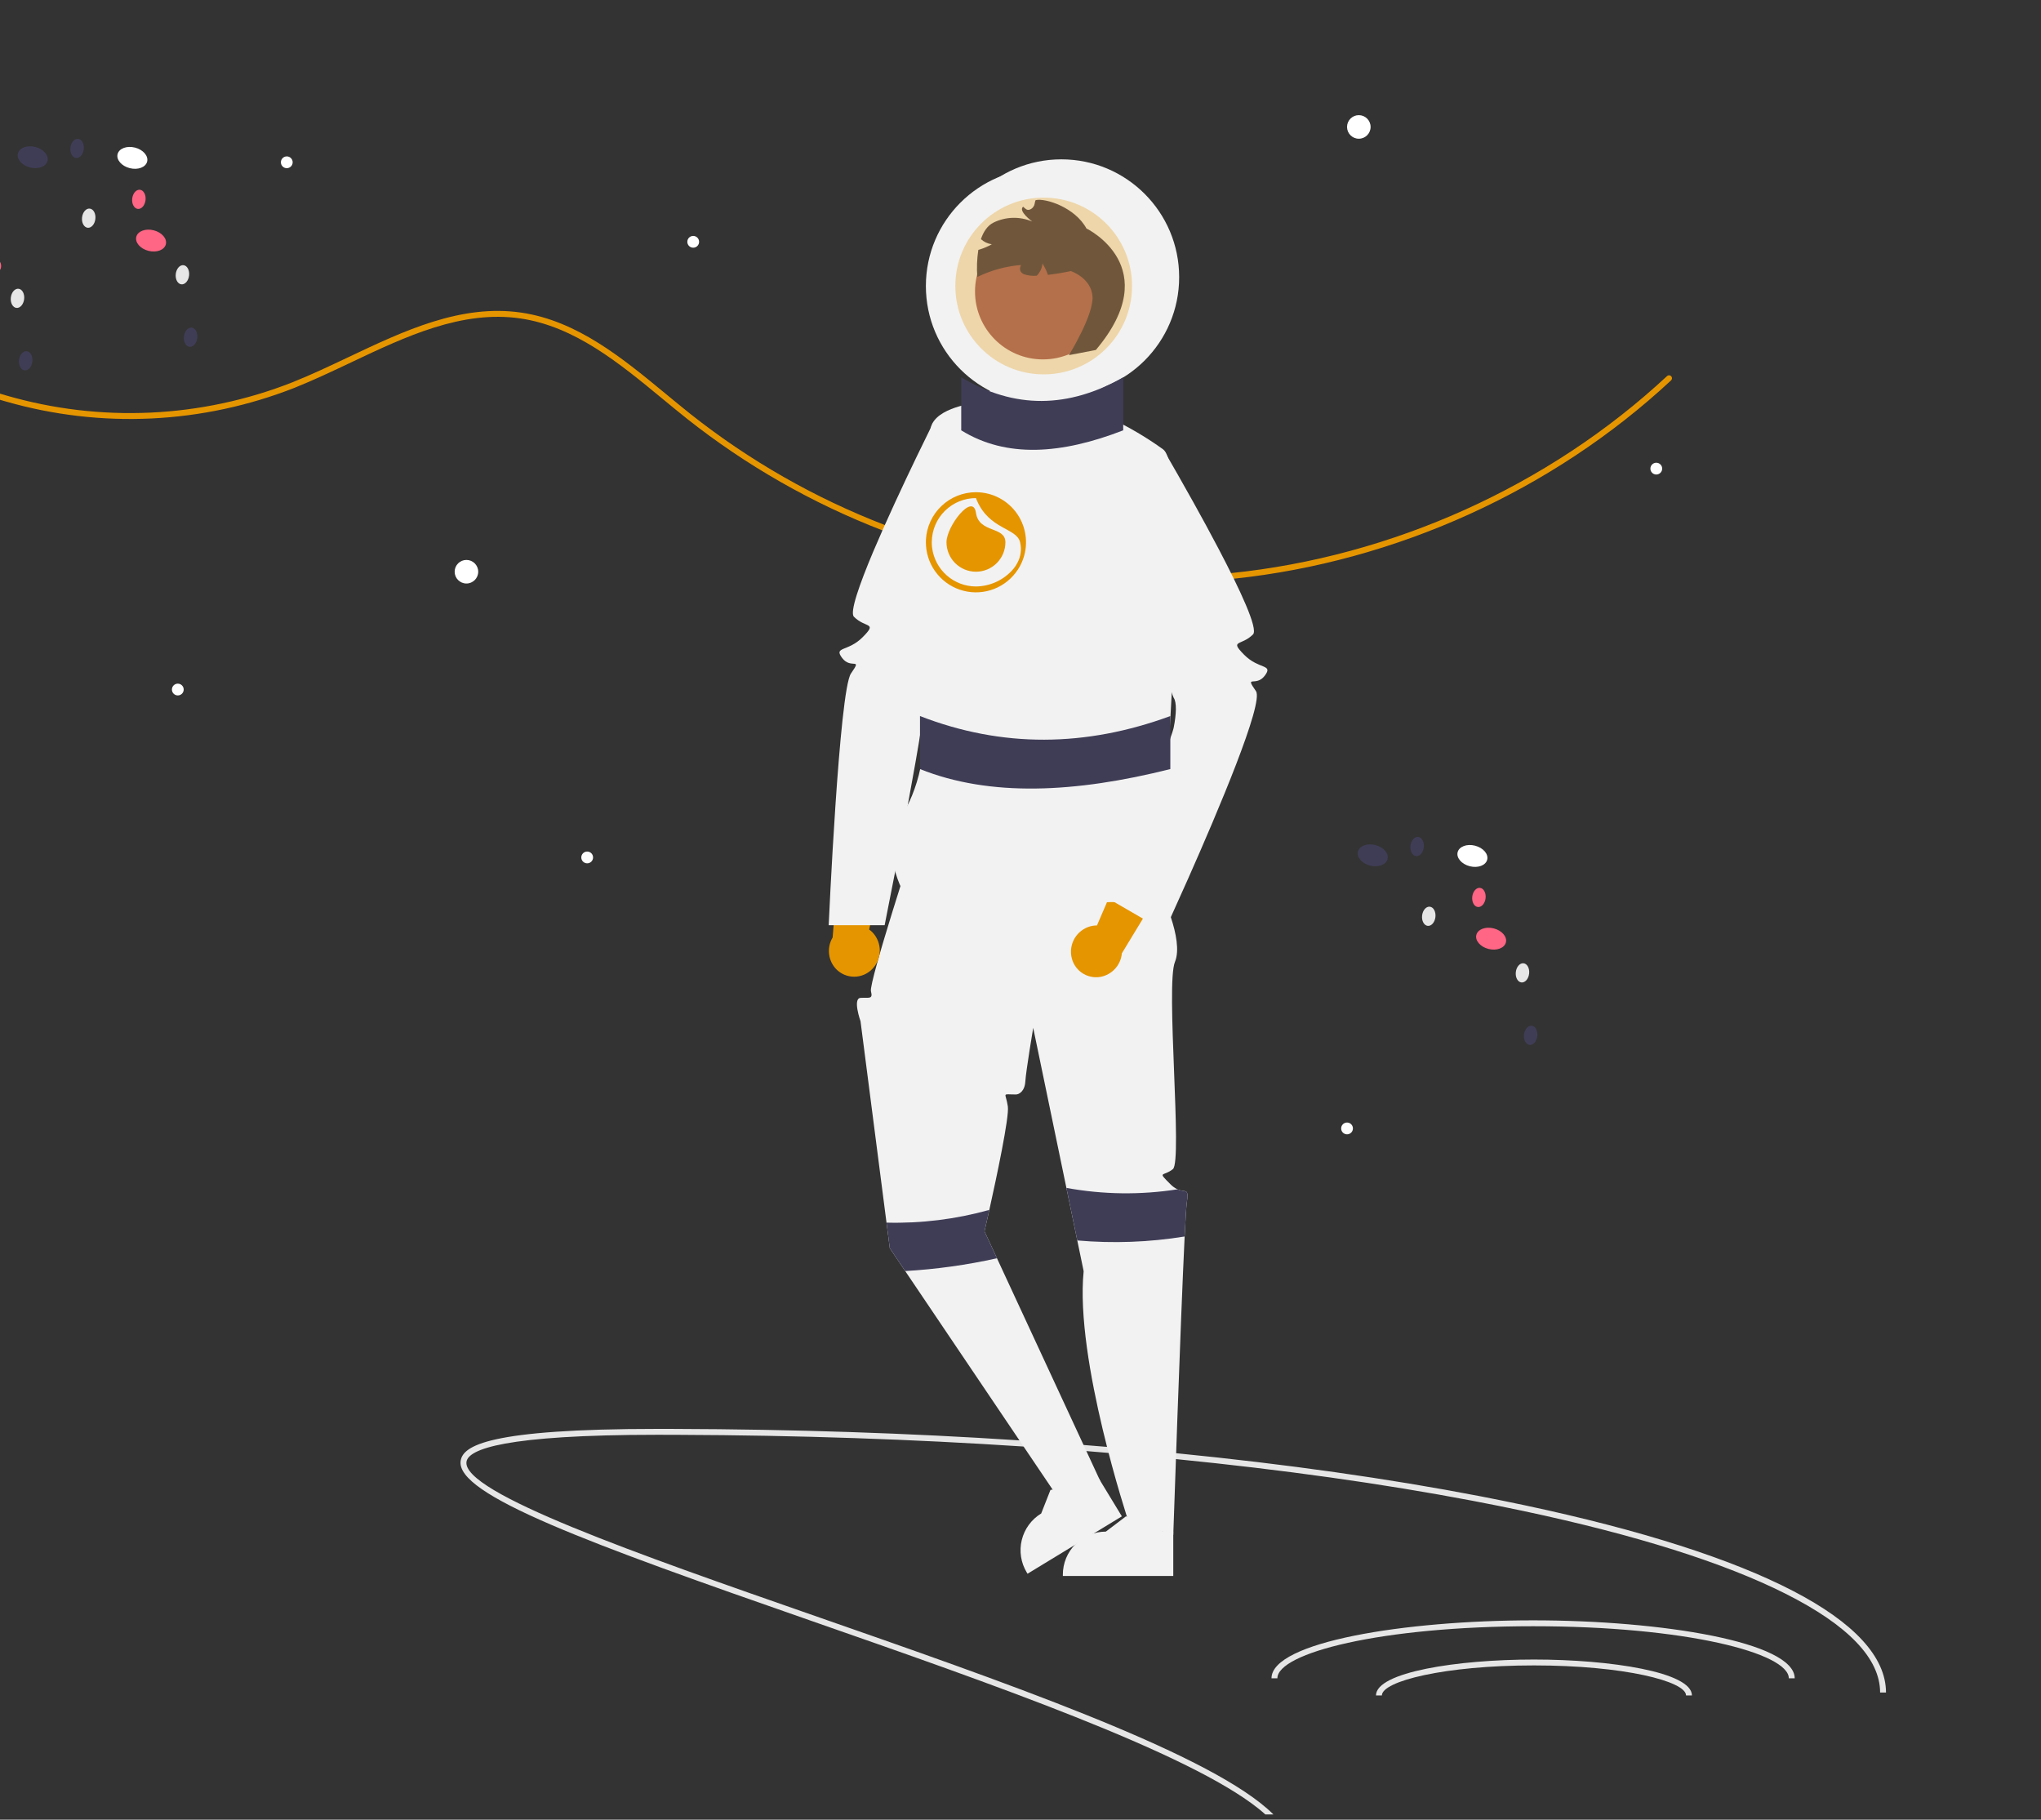 <svg width="350" height="312" viewBox="0 0 350 312" fill="none" xmlns="http://www.w3.org/2000/svg">
<rect x="0" y="0" width="350" height="312" fill="#333333" stroke="none"/>
<g clip-path="url(#clip0_113_68)">
<path d="M286.561 65.222C266.212 84.162 239.258 96.313 211.571 99.227C208.854 99.515 206.13 99.712 203.399 99.818C202.793 99.844 202.187 99.859 201.576 99.874C200.586 99.899 199.591 99.909 198.601 99.909C197.414 99.909 196.227 99.892 195.04 99.859C188.17 99.658 181.327 98.91 174.576 97.621C174.328 97.571 174.086 97.525 173.838 97.475C172.773 97.268 171.71 97.046 170.652 96.808C168.621 96.359 166.601 95.86 164.591 95.313C163.939 95.136 163.288 94.955 162.636 94.763C161.702 94.495 160.773 94.212 159.843 93.924C159.495 93.813 159.146 93.707 158.798 93.591C158.444 93.48 158.091 93.364 157.737 93.242C155.581 92.535 153.443 91.768 151.323 90.939C139.252 86.276 127.952 79.821 117.803 71.793C116.399 70.677 114.975 69.505 113.601 68.369C106.217 62.278 98.581 55.98 89.273 54.606C79.222 53.126 69.566 57.702 60.232 62.126C57.066 63.626 53.793 65.177 50.556 66.475C34.752 72.7 17.335 73.532 1.01 68.843C0.672 68.752 0.333 68.651 0 68.55V67.495C0.333 67.596 0.672 67.697 1.01 67.793C17.198 72.506 34.493 71.712 50.182 65.535C53.389 64.252 56.651 62.707 59.803 61.212C69.273 56.722 79.066 52.081 89.419 53.606C99.005 55.02 106.753 61.409 114.242 67.591C115.616 68.722 117.035 69.894 118.429 71.005C128.511 78.982 139.738 85.393 151.732 90.02H151.737C153.768 90.808 155.823 91.55 157.889 92.237C158.187 92.333 158.485 92.429 158.783 92.53C159.116 92.636 159.455 92.742 159.788 92.849C160.641 93.121 161.497 93.38 162.354 93.626C163.192 93.879 164.035 94.118 164.884 94.343H164.889C167.061 94.934 169.246 95.468 171.444 95.945C172.439 96.167 173.434 96.369 174.439 96.561C174.657 96.606 174.879 96.647 175.101 96.687C181.578 97.909 188.139 98.629 194.727 98.838H194.732C197.02 98.909 199.305 98.918 201.586 98.864C202.182 98.849 202.773 98.828 203.364 98.808C205.944 98.707 208.522 98.525 211.096 98.263H211.101C238.702 95.439 265.591 83.359 285.874 64.48C285.972 64.389 286.103 64.342 286.236 64.347C286.37 64.353 286.496 64.411 286.587 64.509C286.678 64.607 286.726 64.737 286.721 64.871C286.716 65.005 286.658 65.131 286.561 65.222Z" fill="#E59500"/>
<path d="M0.157 45.929C0.125 46.059 0.073 46.181 0 46.293V44.884C0.184 45.199 0.24 45.574 0.157 45.929Z" fill="#FF6584"/>
<path d="M4.142 51.279C4.243 50.372 3.814 49.58 3.183 49.509C2.552 49.438 1.958 50.117 1.857 51.023C1.756 51.93 2.185 52.723 2.816 52.793C3.447 52.864 4.04 52.186 4.142 51.279Z" fill="#E6E6E6"/>
<path d="M5.547 61.99C5.649 61.083 5.219 60.291 4.588 60.22C3.958 60.15 3.364 60.828 3.263 61.734C3.161 62.642 3.591 63.434 4.221 63.504C4.852 63.575 5.446 62.897 5.547 61.99Z" fill="#3F3D56"/>
<path d="M255.031 147.407C255.277 146.433 254.343 145.356 252.943 145.002C251.543 144.647 250.209 145.149 249.962 146.123C249.715 147.096 250.65 148.173 252.049 148.528C253.449 148.882 254.784 148.381 255.031 147.407Z" fill="white"/>
<path d="M237.938 147.297C238.185 146.323 237.25 145.246 235.85 144.892C234.451 144.537 233.116 145.039 232.869 146.012C232.622 146.986 233.557 148.063 234.957 148.418C236.356 148.772 237.691 148.271 237.938 147.297Z" fill="#3F3D56"/>
<path d="M258.238 161.588C258.485 160.614 257.55 159.537 256.151 159.183C254.751 158.828 253.416 159.33 253.169 160.304C252.923 161.277 253.857 162.354 255.257 162.709C256.657 163.064 257.991 162.562 258.238 161.588Z" fill="#FF6584"/>
<path d="M262.223 166.935C262.324 166.028 261.895 165.236 261.264 165.166C260.633 165.095 260.039 165.773 259.938 166.68C259.837 167.587 260.266 168.379 260.897 168.45C261.528 168.52 262.121 167.842 262.223 166.935Z" fill="#E6E6E6"/>
<path d="M263.628 177.646C263.729 176.74 263.3 175.947 262.669 175.877C262.038 175.806 261.445 176.484 261.343 177.391C261.242 178.298 261.671 179.09 262.302 179.161C262.933 179.231 263.527 178.553 263.628 177.646Z" fill="#3F3D56"/>
<path d="M246.153 157.234C246.255 156.327 245.825 155.535 245.194 155.465C244.563 155.394 243.97 156.072 243.869 156.979C243.767 157.886 244.197 158.678 244.827 158.749C245.458 158.819 246.052 158.141 246.153 157.234Z" fill="#E6E6E6"/>
<path d="M254.755 154.003C254.856 153.096 254.427 152.303 253.796 152.233C253.165 152.162 252.572 152.841 252.47 153.747C252.369 154.654 252.798 155.447 253.429 155.517C254.06 155.588 254.654 154.91 254.755 154.003Z" fill="#FF6584"/>
<path d="M244.158 145.272C244.259 144.365 243.83 143.573 243.199 143.502C242.568 143.432 241.975 144.11 241.873 145.017C241.772 145.924 242.201 146.716 242.832 146.787C243.463 146.857 244.057 146.179 244.158 145.272Z" fill="#3F3D56"/>
<path d="M25.233 27.71C25.479 26.736 24.545 25.66 23.145 25.305C21.745 24.95 20.411 25.452 20.164 26.425C19.917 27.399 20.852 28.476 22.251 28.831C23.651 29.186 24.986 28.684 25.233 27.71Z" fill="white"/>
<path d="M8.14 27.6C8.387 26.626 7.452 25.549 6.052 25.195C4.653 24.84 3.318 25.342 3.071 26.315C2.824 27.289 3.759 28.366 5.159 28.721C6.558 29.075 7.893 28.573 8.14 27.6Z" fill="#3F3D56"/>
<path d="M28.44 41.891C28.687 40.917 27.752 39.84 26.353 39.486C24.953 39.131 23.618 39.633 23.372 40.606C23.125 41.58 24.059 42.657 25.459 43.012C26.859 43.367 28.193 42.865 28.44 41.891Z" fill="#FF6584"/>
<path d="M32.425 47.238C32.526 46.331 32.097 45.539 31.466 45.469C30.835 45.398 30.241 46.076 30.14 46.983C30.039 47.89 30.468 48.682 31.099 48.753C31.73 48.823 32.323 48.145 32.425 47.238Z" fill="#E6E6E6"/>
<path d="M33.83 57.949C33.931 57.042 33.502 56.25 32.871 56.18C32.24 56.109 31.647 56.787 31.546 57.694C31.444 58.601 31.873 59.393 32.504 59.464C33.135 59.534 33.729 58.856 33.83 57.949Z" fill="#3F3D56"/>
<path d="M16.355 37.537C16.457 36.63 16.027 35.838 15.396 35.768C14.765 35.697 14.172 36.375 14.071 37.282C13.969 38.189 14.399 38.981 15.029 39.052C15.66 39.122 16.254 38.444 16.355 37.537Z" fill="#E6E6E6"/>
<path d="M24.957 34.306C25.058 33.399 24.629 32.606 23.998 32.536C23.367 32.465 22.774 33.144 22.672 34.05C22.571 34.957 23 35.75 23.631 35.82C24.262 35.891 24.856 35.213 24.957 34.306Z" fill="#FF6584"/>
<path d="M14.36 25.575C14.461 24.668 14.032 23.876 13.401 23.805C12.77 23.735 12.177 24.413 12.075 25.32C11.974 26.227 12.403 27.019 13.034 27.09C13.665 27.16 14.259 26.482 14.36 25.575Z" fill="#3F3D56"/>
<path d="M79.986 100.048C81.102 100.048 82.007 99.144 82.007 98.028C82.007 96.912 81.102 96.008 79.986 96.008C78.871 96.008 77.966 96.912 77.966 98.028C77.966 99.144 78.871 100.048 79.986 100.048Z" fill="white"/>
<path d="M30.491 119.24C31.049 119.24 31.501 118.788 31.501 118.23C31.501 117.672 31.049 117.22 30.491 117.22C29.933 117.22 29.481 117.672 29.481 118.23C29.481 118.788 29.933 119.24 30.491 119.24Z" fill="white"/>
<path d="M230.996 194.493C231.554 194.493 232.006 194.04 232.006 193.483C232.006 192.925 231.554 192.472 230.996 192.472C230.439 192.472 229.986 192.925 229.986 193.483C229.986 194.04 230.439 194.493 230.996 194.493Z" fill="white"/>
<path d="M100.693 148.028C101.251 148.028 101.703 147.576 101.703 147.018C101.703 146.46 101.251 146.008 100.693 146.008C100.135 146.008 99.683 146.46 99.683 147.018C99.683 147.576 100.135 148.028 100.693 148.028Z" fill="white"/>
<path d="M118.875 42.472C119.433 42.472 119.885 42.02 119.885 41.462C119.885 40.904 119.433 40.452 118.875 40.452C118.317 40.452 117.865 40.904 117.865 41.462C117.865 42.02 118.317 42.472 118.875 42.472Z" fill="white"/>
<path d="M284.027 81.361C284.585 81.361 285.037 80.909 285.037 80.351C285.037 79.793 284.585 79.341 284.027 79.341C283.469 79.341 283.017 79.793 283.017 80.351C283.017 80.909 283.469 81.361 284.027 81.361Z" fill="white"/>
<path d="M49.178 28.836C49.736 28.836 50.188 28.384 50.188 27.826C50.188 27.268 49.736 26.816 49.178 26.816C48.62 26.816 48.168 27.268 48.168 27.826C48.168 28.384 48.62 28.836 49.178 28.836Z" fill="white"/>
<path d="M233.017 23.785C234.132 23.785 235.037 22.881 235.037 21.765C235.037 20.65 234.132 19.745 233.017 19.745C231.901 19.745 230.996 20.65 230.996 21.765C230.996 22.881 231.901 23.785 233.017 23.785Z" fill="white"/>
<path d="M323.419 290.202H322.409C322.409 284.374 316.949 278.672 306.177 273.253C295.636 267.949 280.525 263.182 261.273 259.086C258.424 258.48 255.51 257.894 252.53 257.328C237.116 254.399 219.99 252 201.646 250.177C197.854 249.798 194.007 249.446 190.106 249.121C188.843 249.01 187.571 248.909 186.293 248.803C182.742 248.525 179.155 248.266 175.53 248.025C156.611 246.773 136.747 246.091 116.414 246.02C115.217 246.01 114.015 246.01 112.813 246.01C86.333 246.01 80.353 248.51 80 250.611C79.096 255.924 109.722 266.596 139.338 276.924C172.121 288.348 205.813 300.096 217.288 310.101C217.677 310.439 218.04 310.778 218.379 311.111H216.99C216.621 310.778 216.222 310.439 215.798 310.101C203.682 300.424 169.697 288.576 139.005 277.874C101.157 264.682 78.01 256.298 79 250.439C79.429 247.904 83.662 245 112.813 245C113.768 245 114.727 245 115.682 245.005C136.01 245.061 155.874 245.727 174.813 246.97C178.515 247.207 182.18 247.47 185.808 247.758C187.157 247.864 188.5 247.97 189.838 248.086C193.838 248.419 197.786 248.779 201.682 249.167C220.51 251.035 238.071 253.51 253.818 256.545C256.424 257.051 258.98 257.569 261.485 258.101C301.424 266.596 323.419 277.995 323.419 290.202Z" fill="#E6E6E6"/>
<path d="M307.764 287.767H306.754C306.754 283.454 289.134 278.836 262.903 278.836C236.673 278.836 219.052 283.454 219.052 287.767H218.042C218.042 281.544 240.852 277.826 262.903 277.826C284.955 277.826 307.764 281.544 307.764 287.767Z" fill="#E6E6E6"/>
<path d="M290.139 290.705H289.129C289.129 288.269 278.419 285.554 263.05 285.554C247.681 285.554 236.971 288.269 236.971 290.705H235.961C235.961 286.703 249.918 284.544 263.05 284.544C276.182 284.544 290.139 286.703 290.139 290.705Z" fill="#E6E6E6"/>
<path d="M182.006 67.725C193.164 67.725 202.208 58.68 202.208 47.523C202.208 36.366 193.164 27.321 182.006 27.321C170.849 27.321 161.804 36.366 161.804 47.523C161.804 58.68 170.849 67.725 182.006 67.725Z" fill="#F2F2F2"/>
<path d="M178.976 69.24C190.133 69.24 199.178 60.195 199.178 49.038C199.178 37.881 190.133 28.836 178.976 28.836C167.819 28.836 158.774 37.881 158.774 49.038C158.774 60.195 167.819 69.24 178.976 69.24Z" fill="#F2F2F2"/>
<path d="M201.198 270.223L182.263 270.222V269.982C182.263 268.028 183.039 266.153 184.421 264.771C185.804 263.389 187.678 262.612 189.633 262.612L193.092 259.988L199.545 262.613L201.198 262.613L201.198 270.223Z" fill="#F2F2F2"/>
<path d="M192.383 259.995L176.205 269.835L176.081 269.631C175.065 267.961 174.754 265.955 175.217 264.056C175.68 262.157 176.878 260.52 178.548 259.504L180.139 255.464L187.017 254.353L188.429 253.494L192.383 259.995Z" fill="#F2F2F2"/>
<path d="M203.506 206.346C203.421 206.952 203.294 209.013 203.148 212.013C202.436 226.558 201.198 263.179 201.198 263.179L193.486 260.78C193.486 260.78 184.315 233.114 185.83 217.962L184.739 212.69L182.87 203.679V203.674L177.178 176.235C177.178 176.235 175.931 183.669 175.83 185.412C175.729 187.154 174.719 187.659 174.214 187.659C171.683 187.659 172.461 187.21 172.83 189.71C173.097 191.508 170.905 201.816 169.653 207.452C169.168 209.644 168.825 211.129 168.825 211.129L170.966 215.745L188.719 254.028L182.006 257.624L155.229 217.937L152.587 214.023L152.022 209.634L147.567 175.104C147.567 175.104 146.178 171.2 147.567 171.099C148.961 170.993 149.749 171.432 149.355 169.952C148.961 168.467 157.042 143.72 157.042 143.72L198.961 152.811C198.961 152.811 203.092 161.023 201.486 164.932C199.875 168.841 202.804 199.114 201.133 200.457C199.466 201.801 198.39 200.725 200.693 203.033C201.046 203.401 201.461 203.702 201.921 203.922C203.345 204.568 203.911 203.518 203.506 206.346Z" fill="#F2F2F2"/>
<path d="M178.845 61.624C185.276 61.624 190.489 56.411 190.489 49.98C190.489 43.549 185.276 38.336 178.845 38.336C172.414 38.336 167.201 43.549 167.201 49.98C167.201 56.411 172.414 61.624 178.845 61.624Z" fill="#A0616A"/>
<path d="M187.919 60.008L183.303 60.892C183.303 60.892 187.596 53.963 187.343 50.791C187.091 47.619 183.636 46.483 183.636 46.483C183.636 46.483 181.722 46.897 179.707 47.129C179.466 46.45 179.152 45.798 178.773 45.185C178.698 45.976 178.347 46.716 177.783 47.276C177.044 47.339 176.3 47.253 175.596 47.023C174.798 46.66 174.813 46.028 175.076 45.438C172.475 45.652 169.936 46.349 167.591 47.493C167.475 45.943 167.534 44.384 167.767 42.847C167.879 42.816 167.99 42.781 168.101 42.746C168.789 42.528 169.453 42.238 170.081 41.882C169.382 41.789 168.729 41.482 168.212 41.003C168.636 39.761 169.313 38.685 170.379 38.16C171.407 37.657 172.531 37.381 173.675 37.35C174.819 37.32 175.956 37.536 177.01 37.983C177.01 37.983 174.54 36.18 175.449 35.443C175.51 35.503 175.571 35.559 175.636 35.614C175.722 35.685 175.818 35.761 175.909 35.831C176.469 36.286 177.308 35.645 177.419 34.958C177.431 34.871 177.448 34.785 177.47 34.7C177.485 34.629 177.505 34.559 177.525 34.493C177.542 34.435 177.562 34.377 177.586 34.321C179.267 33.917 184.353 35.559 186.308 39.175C186.308 39.175 199.969 45.74 187.919 60.008Z" fill="#3F3D56"/>
<path d="M183.701 163.826C183.532 162.663 183.825 161.48 184.515 160.529C185.206 159.578 186.24 158.934 187.398 158.734C187.634 158.697 187.873 158.679 188.112 158.682L200.287 130.408L208.639 136.679L192.378 163.464C192.291 164.454 191.879 165.387 191.206 166.118C190.533 166.849 189.637 167.337 188.657 167.506C188.099 167.596 187.529 167.576 186.978 167.445C186.428 167.315 185.909 167.078 185.45 166.747C184.991 166.417 184.602 165.999 184.305 165.518C184.008 165.037 183.809 164.502 183.718 163.943C183.712 163.905 183.706 163.866 183.701 163.826Z" fill="#E59500"/>
<path d="M149.594 166.131C150.414 165.288 150.872 164.159 150.871 162.984C150.871 161.809 150.412 160.68 149.592 159.838C149.422 159.669 149.239 159.515 149.044 159.377L155.789 129.341L145.346 129.513L142.784 160.743C142.273 161.595 142.058 162.593 142.174 163.58C142.289 164.567 142.728 165.488 143.422 166.199C143.821 166.6 144.295 166.918 144.816 167.136C145.338 167.354 145.898 167.467 146.463 167.469C147.029 167.47 147.589 167.36 148.112 167.145C148.635 166.93 149.111 166.614 149.512 166.216C149.54 166.188 149.567 166.16 149.594 166.131Z" fill="#E59500"/>
<path d="M216.89 115.851C215.375 117.871 213.355 115.594 215.375 118.503C216.764 120.503 208.804 139.25 203.709 150.735C201.405 155.932 199.683 159.644 199.683 159.644L191.092 154.669L190.087 154.089C190.087 154.089 197.966 134.26 200.501 127.134C200.921 125.952 201.198 125.119 201.264 124.786C201.739 122.417 201.799 120.387 201.264 119.634C201.137 119.354 201.03 119.065 200.941 118.77C199.926 115.796 196.835 105.75 193.941 96.25C193.097 93.462 192.264 90.725 191.506 88.225C189.562 81.806 188.102 76.962 188.102 76.962L199.719 77.467C199.719 77.467 199.911 77.791 200.249 78.376C201.057 79.77 202.714 82.644 204.633 86.099C206.017 88.584 207.542 91.376 208.981 94.124C212.648 101.114 215.804 107.846 214.87 108.78C212.85 110.801 210.784 109.654 213.33 112.245C215.88 114.841 218.405 113.831 216.89 115.851Z" fill="#F2F2F2"/>
<path d="M203 142.71C199.969 139.71 200.53 126.038 200.53 126.038C200.53 126.038 203.545 80.129 199.464 77.054C196.643 75.017 193.64 73.244 190.495 71.756C190.313 71.675 190.217 71.629 190.217 71.629L187.611 64.281L171.555 63.448L168.752 68.892C168.752 68.892 168.313 68.922 167.626 69.018C165.06 69.372 159.03 70.624 159.565 74.528C160.242 79.478 155.464 109.877 154.01 111.397C152.555 112.917 152.939 118.473 156.535 122.003C160.131 125.533 157.545 135.134 155.02 139.175C153.504 141.648 152.805 144.535 153.02 147.427C153.02 147.427 155.02 158.367 160.071 154.831C161.995 153.483 164.727 153.311 168.015 153.559C168.047 153.561 168.082 153.565 168.114 153.568L168.015 154.064C172.581 154.402 178.222 155.549 184.257 155.483L184.079 154.976C184.139 154.975 184.197 154.979 184.257 154.978C185.278 154.968 186.303 154.922 187.343 154.831C196.343 154.049 200.318 156.523 201.485 153.821C202.651 151.119 206.03 145.71 203 142.71Z" fill="#F2F2F2"/>
<path opacity="0.3" d="M178.976 64.19C187.344 64.19 194.128 57.406 194.128 49.038C194.128 40.67 187.344 33.886 178.976 33.886C170.608 33.886 163.825 40.67 163.825 49.038C163.825 57.406 170.608 64.19 178.976 64.19Z" fill="#E59500"/>
<path d="M171.688 71.912C171.688 71.912 169.385 79.558 166.703 88.382C165.86 91.159 164.976 94.053 164.118 96.866C161.315 106.013 158.759 114.255 158.522 114.584C157.986 115.336 158.052 117.366 158.522 119.735C158.618 120.21 158.4 122.058 157.991 124.71C157.456 128.19 156.592 133.048 155.673 138.008C154.941 141.972 154.173 145.998 153.512 149.427C152.476 154.75 151.703 158.634 151.703 158.634H142.107C142.107 158.634 143.911 118.376 145.931 115.472C147.951 112.563 145.931 114.841 144.416 112.821C142.9 110.801 145.426 111.811 147.971 109.215C150.517 106.624 148.456 107.77 146.436 105.75C145.688 105.003 147.36 100.24 149.764 94.538C150.885 91.892 152.163 89.038 153.426 86.291C156.037 80.619 158.597 75.402 159.613 73.341C159.613 73.336 159.618 73.331 159.618 73.326L160.072 72.417L171.688 71.912Z" fill="#F2F2F2"/>
<path d="M192.613 73.785C182.068 77.881 172.587 78.587 164.835 73.785V64.695C173.964 70.173 183.227 70.023 192.613 64.695V73.785Z" fill="#3F3D56"/>
<path d="M200.693 131.866C184.397 135.962 169.744 136.668 157.764 131.866V122.775C171.874 128.253 186.189 128.104 200.693 122.775V131.866Z" fill="#3F3D56"/>
<path d="M203.506 206.346C203.421 206.952 203.294 209.013 203.148 212.013C197.063 212.999 190.88 213.226 184.739 212.69L182.87 203.679C189.162 204.828 195.602 204.91 201.921 203.922C203.345 204.568 203.91 203.518 203.506 206.346Z" fill="#3F3D56"/>
<path d="M170.966 215.745C165.788 216.897 160.525 217.63 155.229 217.937L152.587 214.023L152.022 209.634C157.975 209.787 163.917 209.052 169.653 207.452C169.168 209.644 168.825 211.129 168.825 211.129L170.966 215.745Z" fill="#3F3D56"/>
<path d="M172.411 92.978C172.411 94.317 171.878 95.602 170.931 96.549C169.984 97.496 168.699 98.028 167.36 98.028C166.021 98.028 164.736 97.496 163.789 96.549C162.842 95.602 162.309 94.317 162.309 92.978C162.309 90.188 166.855 84.392 167.36 87.927C167.865 91.462 172.411 90.188 172.411 92.978Z" fill="#E59500"/>
<path d="M167.909 84.414C167.727 84.399 167.545 84.394 167.359 84.394C165.16 84.397 163.046 85.242 161.451 86.755C159.856 88.268 158.901 90.335 158.783 92.53C158.778 92.677 158.773 92.828 158.773 92.98C158.773 93.187 158.778 93.389 158.798 93.591C158.925 95.389 159.615 97.101 160.77 98.484C161.925 99.868 163.486 100.853 165.233 101.299C166.979 101.745 168.821 101.63 170.498 100.97C172.175 100.309 173.602 99.138 174.576 97.621C174.771 97.322 174.947 97.01 175.101 96.687C175.708 95.421 175.995 94.025 175.937 92.621C175.879 91.218 175.477 89.851 174.767 88.639C174.057 87.427 173.06 86.409 171.865 85.672C170.669 84.935 169.311 84.503 167.909 84.414ZM173.838 97.475C173.046 98.427 172.056 99.196 170.938 99.728C169.819 100.26 168.597 100.543 167.359 100.556C165.514 100.553 163.733 99.878 162.35 98.657C160.967 97.437 160.076 95.754 159.843 93.924C159.803 93.611 159.783 93.296 159.783 92.98C159.782 92.936 159.784 92.892 159.788 92.849C159.823 90.863 160.635 88.971 162.051 87.578C163.467 86.186 165.373 85.405 167.359 85.404C167.404 85.525 167.45 85.641 167.5 85.752C169.657 90.853 174.333 90.47 174.934 92.98C175.225 94.193 175.048 95.472 174.439 96.561C174.268 96.883 174.067 97.19 173.838 97.475Z" fill="#E59500"/>
</g>
<defs>
<clipPath id="clip0_113_68">
<rect width="350" height="311.111" fill="white"/>
</clipPath>
</defs>
</svg>

